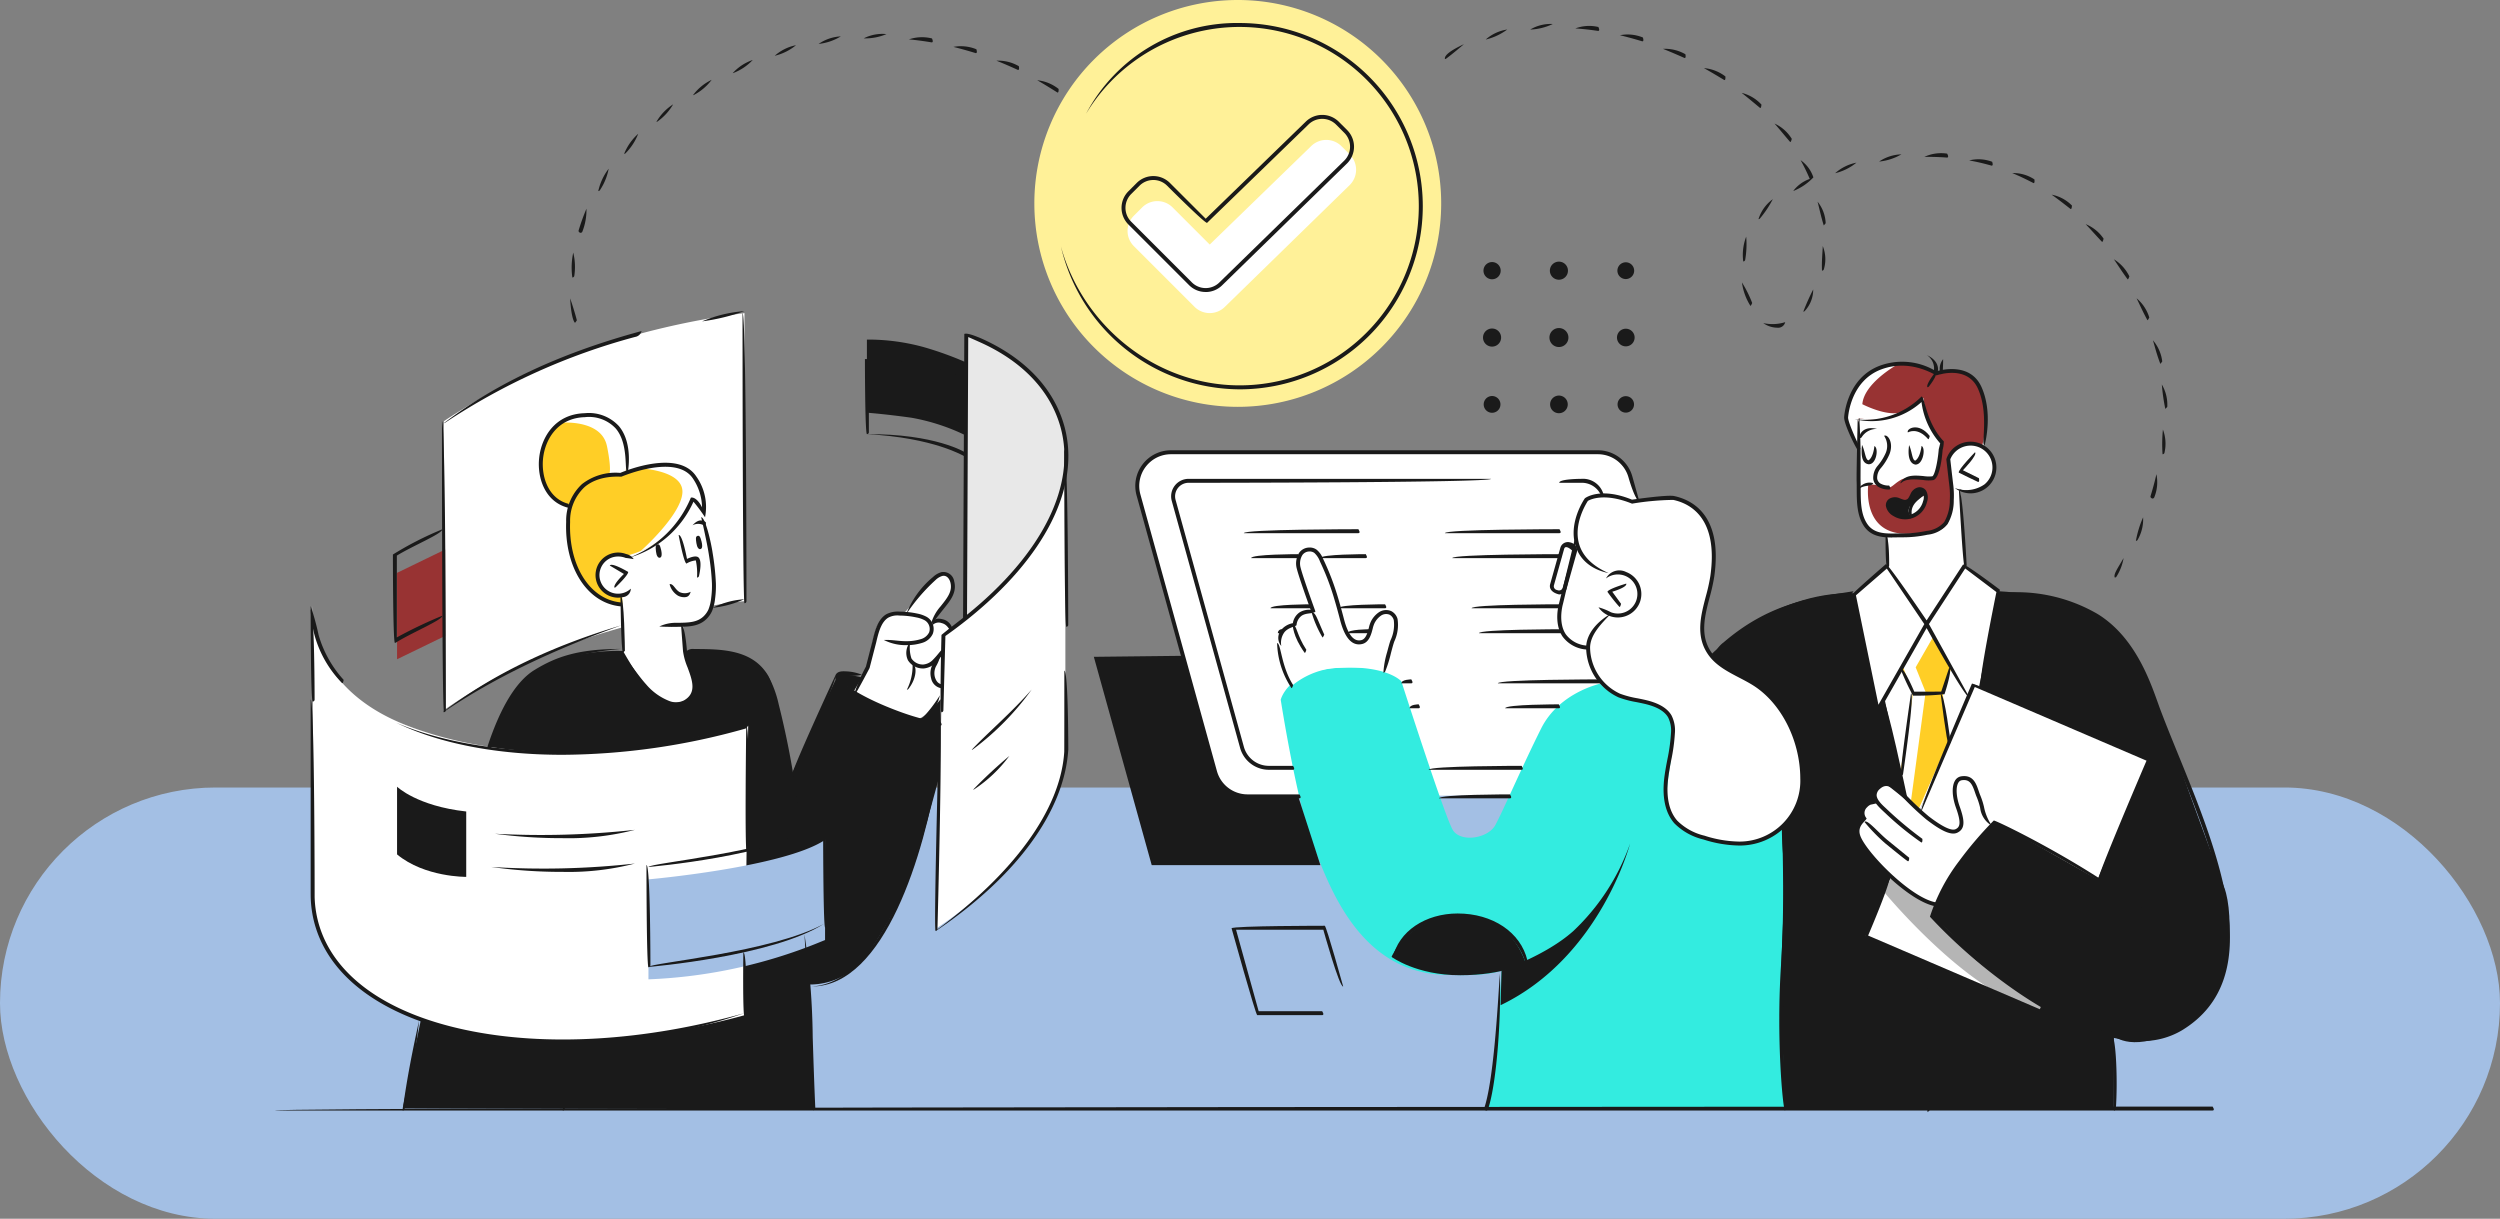 <svg xmlns="http://www.w3.org/2000/svg" xmlns:xlink="http://www.w3.org/1999/xlink" width="400" height="195" viewBox="0 0 400 195">
  <rect x="0" y="0" width="400" height="195" fill="#808080" stroke="none"/>
  <defs>
    <clipPath id="clip-path">
      <rect id="Rectángulo_346462" data-name="Rectángulo 346462" width="312.796" height="177.95" fill="none"/>
    </clipPath>
  </defs>
  <g id="Grupo_1015864" data-name="Grupo 1015864" transform="translate(-285 -3388)">
    <rect id="Rectángulo_346430" data-name="Rectángulo 346430" width="400" height="69" rx="34.5" transform="translate(285 3514)" fill="#a3bfe4"/>
    <g id="Grupo_1015863" data-name="Grupo 1015863" transform="translate(329 3388)">
      <g id="Grupo_1015862" data-name="Grupo 1015862" clip-path="url(#clip-path)">
        <path id="Trazado_606780" data-name="Trazado 606780" d="M213.291,52.58s-.971,3.555.133,4.133c0,0,1.387,1.622,1.261,2.707s-.145,2.572-1.392,3.074-2.645,1.319-4.177.44l.351,2.979.644,9.447,6.026,4.581-2.818,15.03-3.383,12.668s-4.392,5.747-4.581,5.95-4.988,2.745-4.988,2.745-8.677-9.764-9.034-10.324-2.848-7.832-2.848-8.086,3.7-18.065,3.7-18.065l4.185-3.6s1.078-.72,1.227-1.541a40.473,40.473,0,0,0,0-4.3,4.494,4.494,0,0,1-3.423-1.438C192.9,67.427,192.923,63,192.923,63l.272-11.35,4.033-.037,2.846-.952,2.229-1.4.656-.564,1.764-1.068,4.908,1.068Z" transform="translate(60.416 15.266)" fill="#fff"/>
        <path id="Trazado_606781" data-name="Trazado 606781" d="M197.242,71.561s7.371.341,8.966-1.486,1.146-6.266.877-7.415a23.458,23.458,0,0,1-.312-3.506s1.931-3.649,5.373-2.023a17.365,17.365,0,0,0,.268-7.108c-.747-3.239-3.074-5.725-7.449-4.318a12.9,12.9,0,0,0-6.893-1.577c-3.8.26-7.733,4.691-7.712,8.673,0,0,1.907,4.759,1.878,4.64s.143-4.7.143-4.7a10.769,10.769,0,0,0,4.861-.136,20.649,20.649,0,0,0,5.5-3.107s.314,5.155,3.078,7.192c0,0-.3.953-.326,1.15s-.181,4.136-1.119,4.458-3.992-.407-5.281.359-1.479,1.417-2.366,1.173a14.307,14.307,0,0,0-2.664-.5,2.617,2.617,0,0,0-1.71.537s-.737,8.07,4.889,7.692" transform="translate(61.017 14.136)" fill="#983333"/>
        <path id="Trazado_606782" data-name="Trazado 606782" d="M173.975,81.81s9.83-10.159,22.861-9.86l3.808,18.723,1.1-1.927,3.279,15.71,2.329,2.328,8.686-20.242.848.362,3.127-15.269s7.626.345,13.051,2.555,9.073,6.146,13.178,17.77,8.4,23.175,9.9,27.159,1.763,17.615-6.449,22.176-11.236,1.476-11.236,1.476v11.635h-52.64Z" transform="translate(55.765 22.961)" fill="#1a1a1a"/>
        <path id="Trazado_606783" data-name="Trazado 606783" d="M20.467,55.222v46.244a90.709,90.709,0,0,1,25.981-12.5c15.51-4.638,22.11-4.93,22.11-4.93V37.939a125.952,125.952,0,0,0-25.3,5.94A101.146,101.146,0,0,0,20.467,55.222" transform="translate(6.56 12.161)" fill="#fff"/>
        <path id="Trazado_606784" data-name="Trazado 606784" d="M101.513,90.5s-10.531-1.153-16.636-7.32L77.67,98.746s-2.155-10.151-2.714-12.616-.631-7.337-14.041-7.258l-10.577,0S37.723,78.4,33.427,85.491s-4.474,10.686-4.474,10.686L18.4,137.817,15.464,152.09H81.179l-.709-19.848a11.139,11.139,0,0,0,9.384-4.912,57.607,57.607,0,0,0,7.881-15.6c1.153-3.662,3.654-12.981,3.654-12.981Z" transform="translate(4.957 25.278)" fill="#1a1a1a"/>
        <path id="Trazado_606785" data-name="Trazado 606785" d="M184.462,62.508l-1.35-4.561-2.174-2.41-2.138-.713H109.293l-1.883.566-2.3,2.3-.718,2.125.552,2.694,11.907,43.048.9,2.02,1.529,1.443,1.643.825,43.389-.154L192.051,93.4Z" transform="translate(33.461 17.573)" fill="#fff"/>
        <path id="Trazado_606786" data-name="Trazado 606786" d="M177.383,60.33l-1.262-1.549-1.743-.524-63.318.013-1.632.841-.609,1.878,11.267,40.592,1.154,1.527,2.273,1.068h42.334s21.914-16.243,21.914-16.422S177.383,60.33,177.383,60.33" transform="translate(34.88 18.673)" fill="#fff"/>
        <path id="Trazado_606787" data-name="Trazado 606787" d="M173.283,83.392s-6.789,1.321-9.752,7.231-6.179,13.359-7.345,15.482-5.544,2.843-6.806.755S141.164,83.1,141.164,83.1s-2.242-2.642-10.239-2.168-9.069,5.11-9.069,5.11,2.568,16.5,5.142,23.1,7.472,20.957,21.789,20.919c0,0,6.139.292,8.4-.712,0,0-1.13,18.671-2.458,22.1h47.791s-.607-16.574-.584-21.6.775-13.711.309-18.921a52.892,52.892,0,0,1,0-9.426L181.724,81.287Z" transform="translate(39.059 25.922)" fill="#33ece0"/>
        <path id="Trazado_606788" data-name="Trazado 606788" d="M147.8,34.506a1.377,1.377,0,1,0-1.377-1.377,1.376,1.376,0,0,0,1.377,1.377" transform="translate(46.933 10.178)" fill="#1a1a1a"/>
        <path id="Trazado_606789" data-name="Trazado 606789" d="M155.917,34.595a1.447,1.447,0,1,0-1.449-1.449,1.449,1.449,0,0,0,1.449,1.449" transform="translate(49.512 10.161)" fill="#1a1a1a"/>
        <path id="Trazado_606790" data-name="Trazado 606790" d="M163.993,34.462a1.341,1.341,0,1,0-1.343-1.34,1.34,1.34,0,0,0,1.343,1.34" transform="translate(52.135 10.187)" fill="#1a1a1a"/>
        <path id="Trazado_606791" data-name="Trazado 606791" d="M147.816,42.7a1.448,1.448,0,1,0-1.449-1.449,1.447,1.447,0,0,0,1.449,1.449" transform="translate(46.915 12.758)" fill="#1a1a1a"/>
        <path id="Trazado_606792" data-name="Trazado 606792" d="M155.934,42.785a1.519,1.519,0,1,0-1.519-1.519,1.519,1.519,0,0,0,1.519,1.519" transform="translate(49.495 12.74)" fill="#1a1a1a"/>
        <path id="Trazado_606793" data-name="Trazado 606793" d="M164.01,42.652A1.412,1.412,0,1,0,162.6,41.24a1.411,1.411,0,0,0,1.414,1.412" transform="translate(52.117 12.766)" fill="#1a1a1a"/>
        <path id="Trazado_606794" data-name="Trazado 606794" d="M147.789,50.665a1.341,1.341,0,1,0-1.34-1.34,1.34,1.34,0,0,0,1.34,1.34" transform="translate(46.942 15.38)" fill="#1a1a1a"/>
        <path id="Trazado_606795" data-name="Trazado 606795" d="M155.908,50.752a1.412,1.412,0,1,0-1.412-1.412,1.411,1.411,0,0,0,1.412,1.412" transform="translate(49.521 15.363)" fill="#1a1a1a"/>
        <path id="Trazado_606796" data-name="Trazado 606796" d="M163.987,50.635a1.317,1.317,0,1,0-1.318-1.317,1.316,1.316,0,0,0,1.318,1.317" transform="translate(52.141 15.386)" fill="#1a1a1a"/>
        <path id="Trazado_606797" data-name="Trazado 606797" d="M138.421,85.8l1.549-5.118s1.251-3.385-.5-3.948-2.818,1.393-3.145,2.45-.736,2.81-2.875,1.919c0,0-1.171-.831-2.03-4.467a56.329,56.329,0,0,0-2.929-8.248s-.857-2.331-2.537-1.7-1.285,2.657-.774,4.2S127,76.616,127,76.616s-2.707-.234-2.866,2.039c0,0-2.307.712-2.446,2.419a15.672,15.672,0,0,0,1.093,5.736c.458.948.86,1.631.86,1.631a12.589,12.589,0,0,1,6.443-2.844,37.987,37.987,0,0,1,8.339.2" transform="translate(38.999 21.338)" fill="#fff"/>
        <path id="Trazado_606798" data-name="Trazado 606798" d="M43.19,84.776l-.108-8.892s-2.745.873-3.968-2.559,4.547-4.057,5.126-3.762c0,0,3.65-1.713,5.146-2.634,2.8-1.725,4.973-6.556,4.973-6.556l1.7,2.422,1.511,8.889s.511,5.908-.829,7.318A5.1,5.1,0,0,1,52.8,80.631l.312,4.164s1.06,3.407,1.212,3.991.951,3.359-1.564,4.117-4.613-.791-5.861-2.286a61.493,61.493,0,0,1-3.712-5.841" transform="translate(12.483 19.351)" fill="#fff"/>
        <path id="Trazado_606799" data-name="Trazado 606799" d="M70.149,88.225l2.123-3.6S73.5,78.15,74.016,77.67a4.066,4.066,0,0,1,3.87-1.808,4.113,4.113,0,0,0,.6-.408c.071-.1,5.039-5.709,5.039-5.709A2.1,2.1,0,0,1,85.49,70c.86.7.627,2.08.185,2.854S82.7,76.991,82.7,76.991s2.563.025,2.827,1.179l-1.058,1.112L84.141,89.44s-2.5,3.043-3.74,3.268c0,0-8.051-2.325-10.253-4.483" transform="translate(22.485 22.312)" fill="#fff"/>
        <path id="Trazado_606800" data-name="Trazado 606800" d="M58.021,65.993a7.169,7.169,0,0,0-1.669-6.262c-2.591-3.049-10.71-.107-10.71-.107s1.157-3.569-.552-6.389a6.615,6.615,0,0,0-8.774-2.226c-3.353,1.681-4.591,6.008-3.934,8.974s2.7,4.762,4.594,4.842a17.6,17.6,0,0,0,.162,7.9c1.093,4.236,3.764,7.581,8.117,7.885l-.018-1.467s-3.272.493-3.791-2.3a3.46,3.46,0,0,1,2.339-4.117,10.145,10.145,0,0,1,2.151.1,17.866,17.866,0,0,0,3.852-1.517,17.877,17.877,0,0,0,4.4-3.744c.528-.705,2.365-3.781,2.365-3.781a6.872,6.872,0,0,1,1.466,2.207" transform="translate(10.325 16.094)" fill="#ffce26"/>
        <path id="Trazado_606801" data-name="Trazado 606801" d="M157.731,67.5s-.514-4.9,1.571-6.876a10.993,10.993,0,0,1,7.244.361,38.365,38.365,0,0,1,6.506-.626c1.721.2,5.714,2.76,6.253,6.089a20.779,20.779,0,0,1-.24,8.331c-.543,2.121-1.537,5.451-1.179,7.51a8.088,8.088,0,0,0,4.931,6,17.8,17.8,0,0,1,7.238,5.5c1.178,1.805,3.551,6.163,3.775,9.476s-1,8.648-3.983,10.412a12.977,12.977,0,0,1-11.906,1c-4.8-1.95-5.779-4.429-5.887-6.043S173.5,99,173.216,97.241a5.519,5.519,0,0,0-4.852-4.289c-2.852-.342-7.21-1.352-8-5.122s-1.076-5.758-1.076-5.758Z" transform="translate(50.54 19.284)" fill="#fff"/>
        <path id="Trazado_606802" data-name="Trazado 606802" d="M163.6,70.842a4.455,4.455,0,0,1,3.118-.042,3.621,3.621,0,0,1,1.787,4.345,3.552,3.552,0,0,1-4.181,2.089s-3.589,2.4-3.786,5c-.2.271-3.251.029-4.03-1.993a7.467,7.467,0,0,1-.565-4.349c.207-1,.331-2.254.331-2.254l-1.159-.242-.462-.828,1.837-6.119.618-.6,1.1.541.32-.5s2.314,4.475,5.071,4.94" transform="translate(49.572 21.109)" fill="#fff"/>
        <path id="Trazado_606803" data-name="Trazado 606803" d="M81.3,88.623,80.028,135.64s18.127-11.056,20.78-26.98v-45.5a18.456,18.456,0,0,0-2.613-12.7c-4-6.385-13.241-9.994-13.241-9.994l-.2,45.405Z" transform="translate(25.652 12.971)" fill="#fff"/>
        <path id="Trazado_606804" data-name="Trazado 606804" d="M74.254,92.589,73.662,138.9s-17.8,5.133-32.636,4.121S16.075,138.3,10.594,132.928a19.639,19.639,0,0,1-5.927-11.512l-.1-47.992S3.351,86.3,19.8,92.6s34.891,3.88,36.576,3.707c3.222-.331,17.88-3.715,17.88-3.715" transform="translate(1.456 23.535)" fill="#fff"/>
        <path id="Trazado_606805" data-name="Trazado 606805" d="M45.248,108.082s21.71-1.928,28.259-6.323v16.023a80.767,80.767,0,0,1-28.259,6.295Z" transform="translate(14.503 32.617)" fill="#a3bfe4"/>
        <path id="Trazado_606806" data-name="Trazado 606806" d="M70.8,84.342l1.268-2.15s-3.6-.906-3.939-.2S70.8,84.342,70.8,84.342" transform="translate(21.83 26.194)" fill="#1a1a1a"/>
        <path id="Trazado_606807" data-name="Trazado 606807" d="M81.429,84.769s-2.344,2.873-3.308,3.079a16.7,16.7,0,0,0,3.308.627Z" transform="translate(25.04 27.171)" fill="#1a1a1a"/>
        <path id="Trazado_606808" data-name="Trazado 606808" d="M229.858,114.139,237.949,94.9l-27.92-11.973-17.314,40.315,27.669,12.076.765-.878s-10.225-6.168-12.62-9.2a36.281,36.281,0,0,0-5.277-5.31,33.648,33.648,0,0,1,5-8.782,62.589,62.589,0,0,1,5.389-6.187Z" transform="translate(61.771 26.579)" fill="#fff"/>
        <path id="Trazado_606809" data-name="Trazado 606809" d="M205.056,82.88c-.149.11-1.351,3.663-1.351,3.663l.923,7.9L199.8,105.367l-2.133-2.184-.758-3.625,1.972-12.7-1.821-4.3,3.923-6.953Z" transform="translate(63.116 24.235)" fill="#ffce26"/>
        <path id="Trazado_606810" data-name="Trazado 606810" d="M198.923,63.681a3.375,3.375,0,0,1,.841-2.537,4.4,4.4,0,0,1,1.721-.971s-.363-.9-1.142-.842-.7,1.413-1.717,1.673-1.7-.479-2.455-.021-1.037.56-.679,1.179a2.942,2.942,0,0,0,2.137,1.6c1.058.075,1.294-.082,1.294-.082" transform="translate(62.612 19.017)" fill="#1a1a1a"/>
        <path id="Trazado_606811" data-name="Trazado 606811" d="M157.1,32.547A32.547,32.547,0,1,1,124.55,0,32.547,32.547,0,0,1,157.1,32.547" transform="translate(29.49)" fill="#fff198"/>
        <path id="Trazado_606812" data-name="Trazado 606812" d="M110.507,27.753a3.442,3.442,0,0,0-4.871,0l-1.327,1.327a3.44,3.44,0,0,0,0,4.87l9.7,9.7a3.444,3.444,0,0,0,4.871,0l19.977-19.49a3.445,3.445,0,0,0,0-4.87l-1.328-1.33a3.446,3.446,0,0,0-4.871,0L116.447,33.694Z" transform="translate(33.11 5.435)" fill="#fff"/>
        <path id="Trazado_606813" data-name="Trazado 606813" d="M22.477,66.582V80.407l-7.688,3.732V70.314Z" transform="translate(4.74 21.342)" fill="#983333"/>
        <path id="Trazado_606814" data-name="Trazado 606814" d="M87.444,44.732V56.437a33.052,33.052,0,0,0-8.562-2.781c-4.14-.585-7.165-.811-7.165-.811v-11.7a33.55,33.55,0,0,1,9.192,1.233,53.942,53.942,0,0,1,6.535,2.357" transform="translate(22.987 13.187)" fill="#1a1a1a"/>
        <path id="Trazado_606815" data-name="Trazado 606815" d="M83.807,40.468l-.2,45.405s7.05-4.912,10.563-10.5,5.291-10.538,5.489-12.214.68-8.025-2.056-11.743-3.884-6.092-13.8-10.946" transform="translate(26.799 12.971)" fill="#e8e8e8"/>
        <path id="Trazado_606816" data-name="Trazado 606816" d="M169.218,102.208s-4.755,18.2-20.722,25.864l.152-5.563s7.02-2.327,11.464-6.284a35.312,35.312,0,0,0,9.106-14.016" transform="translate(47.598 32.761)" fill="#1a1a1a"/>
        <path id="Trazado_606817" data-name="Trazado 606817" d="M201.072,102.974s-1.7.291-3.418.625L195,109.777s9.657,11.7,19.069,16.673l5.582,2.435.763-.877s-10.225-6.17-12.62-9.2a36.238,36.238,0,0,0-5.277-5.309,31.722,31.722,0,0,1,2.732-5.525Z" transform="translate(62.505 33.007)" fill="#b5b5b5"/>
        <path id="Trazado_606818" data-name="Trazado 606818" d="M213,102.063s-1.153-2.685-1.472-3.724-1-4.152-2.475-3.991-2.036,1.6-1.636,3.073,1.676,4.87.2,5.19-3.828-1.216-5.487-2.685-5.805-4.718-5.805-4.718-1.322.5-1.643,1.215a2.207,2.207,0,0,0,.267,1.7,1.665,1.665,0,0,0-1.67.379c-.592.72-.833,1.97-.453,2.4,0,0-1.982,1.4-.7,3.171a32.95,32.95,0,0,0,5.433,6.123c2.316,1.916,3.918,3.583,6.769,4.267,0,0,2.413-4.746,3.649-6.463S213,102.063,213,102.063" transform="translate(61.444 30.24)" fill="#fff"/>
        <path id="Trazado_606819" data-name="Trazado 606819" d="M113.479,79.46l5.034,18.2.9,2.02,2.142,1.752,1.03.516,9.315-.033,3.563,11.034h-26.99L99.212,79.621Z" transform="translate(31.801 25.47)" fill="#1a1a1a"/>
        <path id="Trazado_606820" data-name="Trazado 606820" d="M42.007,55.3c.9,4.491.24,4.669.24,4.669H44.1l.766-.392c.121-.4,1.035-3.705-.565-6.348a6.617,6.617,0,0,0-8.775-2.226,6.446,6.446,0,0,0-.86.531c1.192-.082,6.551-.162,7.337,3.766" transform="translate(11.113 16.094)" fill="#fff"/>
        <path id="Trazado_606821" data-name="Trazado 606821" d="M44.452,56.882c1.387.107,6.711.721,6.53,3.873-.21,3.617-6.65,9.323-6.671,9.34a14.882,14.882,0,0,0,1.6-.759,17.852,17.852,0,0,0,4.4-3.744c.53-.705,2.365-3.779,2.365-3.779a6.829,6.829,0,0,1,1.466,2.2,7.167,7.167,0,0,0-1.669-6.261c-1.622-1.909-5.414-1.468-8.022-.874" transform="translate(14.203 18.069)" fill="#fff"/>
        <path id="Trazado_606822" data-name="Trazado 606822" d="M200.648,59.969s-3.73,1.369-2.417,3.365A3.22,3.22,0,0,0,200,62.276a3.853,3.853,0,0,0,.643-2.307" transform="translate(63.45 19.222)" fill="#fff"/>
        <path id="Trazado_606823" data-name="Trazado 606823" d="M192.381,52.744a9.553,9.553,0,0,0,6.749-.918c-2.288.733-6.173-1.291-6.173-1.291.261-3.247,5.125-6.078,5.755-6.431-.21,0-.421.009-.639.024-3.8.26-7.734,4.691-7.712,8.673,0,0,1.907,4.759,1.878,4.64s.143-4.7.143-4.7" transform="translate(61.017 14.137)" fill="#fff"/>
        <path id="Trazado_606824" data-name="Trazado 606824" d="M200.188,66.574c-7.98.508-6.748-7.9-6.748-7.9s-.359.054-.844.139a2.759,2.759,0,0,0-.718.392s-.737,8.07,4.889,7.692a34.606,34.606,0,0,0,5.606-.239,6.137,6.137,0,0,0-2.184-.079" transform="translate(61.493 18.805)" fill="#fff"/>
        <path id="Trazado_606825" data-name="Trazado 606825" d="M202.124,77.71l-2.77,4.828,1.594,3.967-2.373,17.621-.6-.551-.948-4.017,1.9-12.814-1.573-4.206L201.11,75.6Z" transform="translate(63.153 24.233)" fill="#fff"/>
        <path id="Trazado_606826" data-name="Trazado 606826" d="M156.711,118.467s-2.205-7.926-10.587-7.536-10.838,6.616-10.838,6.616,3.921,2.943,10.986,2.94,10.439-2.019,10.439-2.019" transform="translate(43.364 35.552)" fill="#1a1a1a"/>
        <path id="Trazado_606827" data-name="Trazado 606827" d="M70.148,87.38a26.383,26.383,0,0,1,1.912-4.47l1.051-4.095c.044-.2.091-.4.144-.607.347-1.369.819-2.9,2.028-3.659a3.947,3.947,0,0,1,2.159-.442,14.122,14.122,0,0,1,2.84.312,5.282,5.282,0,0,1,1.33.44,2.227,2.227,0,0,1,1.142,2.818,2.693,2.693,0,0,1-1.6,1.4,8.18,8.18,0,0,1-2.522.392,7.673,7.673,0,0,1-3.7-.825c1.245-.065,2.356.194,3.507.194a7.9,7.9,0,0,0,2.493-.354,2.118,2.118,0,0,0,1.243-1.058,1.608,1.608,0,0,0-.856-2.007,4.554,4.554,0,0,0-1.171-.382,13.518,13.518,0,0,0-2.712-.3,3.065,3.065,0,0,0-1.817.346c-1.012.638-1.435,2.027-1.752,3.278-.051.2-.1.4-.141.6l-1.08,4.174c-.092.193-1.652,3.14-2.228,4.091a.316.316,0,0,1-.271.152" transform="translate(22.485 23.753)" fill="#1a1a1a"/>
        <path id="Trazado_606828" data-name="Trazado 606828" d="M81.276,84.832a1.986,1.986,0,0,1-1.75-1.6,3.1,3.1,0,0,1,.189-2.143,7.968,7.968,0,0,1,1.434-2.156,6.677,6.677,0,0,1-.856,2.406,2.481,2.481,0,0,0-.164,1.7c.231.738.594,1.095,1.181,1.158.261.51.124.63-.034.63" transform="translate(25.455 25.301)" fill="#1a1a1a"/>
        <path id="Trazado_606829" data-name="Trazado 606829" d="M80.453,77.6a7.122,7.122,0,0,1,1.537-2.8c1.083-1.354,1.927-2.409,1.561-3.816-.151-.584-.585-1.2-1.294-1.039a2.633,2.633,0,0,0-1.075.646,29.294,29.294,0,0,0-4.712,5.5,14.471,14.471,0,0,1,4.3-5.977,3.223,3.223,0,0,1,1.346-.779,1.752,1.752,0,0,1,2.049,1.495c.441,1.714-.586,3-1.491,4.133-.787.99-1.383,1.748-1.97,2.512a.315.315,0,0,1-.251.125" transform="translate(24.511 22.209)" fill="#1a1a1a"/>
        <path id="Trazado_606830" data-name="Trazado 606830" d="M82.541,76.923c-.485-.795-.832-1.116-1.427-1.264a1.344,1.344,0,0,0-1.467.374c-.083-.988.695-1.219,1.616-.986a2.054,2.054,0,0,1,1.578,1.463c-.235.409-.268.413-.3.413" transform="translate(25.527 24.028)" fill="#1a1a1a"/>
        <path id="Trazado_606831" data-name="Trazado 606831" d="M79.192,82.029a2.821,2.821,0,0,1-2.436-1.31,2.771,2.771,0,0,1,.376-2.955,5.471,5.471,0,0,0,.178,2.649,2.167,2.167,0,0,0,1.879.984,2.431,2.431,0,0,0,1.606-.806,11.867,11.867,0,0,0,.821-.928c.157-.19.32-.388.51-.6.291.63.131.821-.02,1.008-.267.321-.516.623-.865.972a3.033,3.033,0,0,1-2.026.992Z" transform="translate(24.517 24.926)" fill="#1a1a1a"/>
        <path id="Trazado_606832" data-name="Trazado 606832" d="M76.56,84.548a8.446,8.446,0,0,0,.914-4.053c.639.028.812,2.072-.667,3.934a.318.318,0,0,1-.247.119" transform="translate(24.54 25.801)" fill="#1a1a1a"/>
        <path id="Trazado_606833" data-name="Trazado 606833" d="M234.258,143.565c-11.067,0-25.723-11.2-33.741-19.894a29.8,29.8,0,0,1,4.689-8.929,58.953,58.953,0,0,1,5.529-6.464c.512.02,16.216,7.589,26.191,15.98-9.711-7.343-24.054-14.461-25.91-15.37a61.339,61.339,0,0,0-5.3,6.233,38.914,38.914,0,0,0-4.6,8.267c12.059,13,29.9,23.692,39.39,17.928,13.492-8.189,5.549-27.67-.831-43.324-1.111-2.727-2.162-5.3-3.052-7.7-.1-.255-.2-.537-.306-.844-1.288-3.58-3.679-10.242-9.348-13.7-4-2.439-9.637-3.837-15.465-3.837a25.791,25.791,0,0,1,15.795,3.3c5.858,3.571,8.3,10.369,9.612,14.023.111.3.211.585.3.839.887,2.39,1.937,4.961,3.045,7.683,6.472,15.877,14.525,35.636.572,44.1a12.425,12.425,0,0,1-6.574,1.71" transform="translate(64.272 23.002)" fill="#1a1a1a"/>
        <path id="Trazado_606834" data-name="Trazado 606834" d="M204.389,113.938c-4.434-.684-11.988-8.578-12.771-11.251a2.352,2.352,0,0,1,.956-2.727,1.859,1.859,0,0,1,.317-2.31,2.239,2.239,0,0,1,.813-.578,1.926,1.926,0,0,1,1.692.222,11.517,11.517,0,0,1-1.46.366,1.632,1.632,0,0,0-.585.423,1.235,1.235,0,0,0-.073,1.772c-.169.522-1.5,1.138-1.055,2.656.733,2.5,8.112,10.163,12.215,10.8.238.516.106.629-.049.629" transform="translate(61.382 31.08)" fill="#1a1a1a"/>
        <path id="Trazado_606835" data-name="Trazado 606835" d="M201.363,104.657a48.085,48.085,0,0,1-5.7-4.639c-1.1-1.017-2.075-1.913-2.077-2.946a1.957,1.957,0,0,1,.716-1.441c1.6-1.482,3.127-.02,4.03.854.185.176.456.448.779.77a45.136,45.136,0,0,0,3.428,3.21c.823.626,3.324,2.526,4.308,2.061.709-.338.931-.986.055-3.44-.63-1.764-.688-3.416-.155-4.313a1.384,1.384,0,0,1,.994-.7c1.917-.294,2.4,1.169,2.8,2.344.092.269.181.533.285.77a11.813,11.813,0,0,1,.56,1.764,8.106,8.106,0,0,0,1.258,3.02,3.819,3.819,0,0,1-1.87-2.862,11.337,11.337,0,0,0-.527-1.669c-.111-.252-.209-.532-.305-.819-.454-1.334-.856-2.121-2.106-1.924a.765.765,0,0,0-.552.4c-.427.717-.343,2.234.209,3.777.778,2.191.967,3.584-.383,4.222-1.187.561-3.171-.762-4.959-2.129a45.433,45.433,0,0,1-3.493-3.266c-.32-.318-.586-.586-.77-.761-1.325-1.277-2.176-1.754-3.164-.846a1.338,1.338,0,0,0-.512.976c0,.755.86,1.544,1.486,2.119a58.89,58.89,0,0,0,5.83,4.883c.038.532-.065.584-.17.584" transform="translate(62.05 30.141)" fill="#1a1a1a"/>
        <path id="Trazado_606836" data-name="Trazado 606836" d="M199.539,105.895c-.2-.07-1.842-1.4-3.678-2.9a29.106,29.106,0,0,1-3.267-3.373c.359-.559,2.179,1.667,3.667,2.884,1.836,1.5,3.474,2.829,3.477,2.83-.016.52-.107.561-.2.561" transform="translate(61.733 31.903)" fill="#1a1a1a"/>
        <path id="Trazado_606837" data-name="Trazado 606837" d="M84.716,90.026c-1.748,0-4.808-.831-8.395-2.277-3.192-1.285-9.056-4.143-8.407-5.758.281-.7,1.115-.666,1.6-.648a7.478,7.478,0,0,1,2.636.543,7.278,7.278,0,0,1-2.619.091c-.5-.02-.927-.012-1.031.251-.2.494,2.463,2.683,8.055,4.935,3.465,1.4,6.513,2.23,8.158,2.232.314.49.174.631,0,.631" transform="translate(21.753 26.071)" fill="#1a1a1a"/>
        <path id="Trazado_606838" data-name="Trazado 606838" d="M138.379,86.358a14.345,14.345,0,0,1,.6-3.295c.191-.725.371-1.408.539-1.876a5.775,5.775,0,0,0,.52-3.235,1.387,1.387,0,0,0-.675-.864,1.451,1.451,0,0,0-1.379.156,3.215,3.215,0,0,0-1.039,1.223,4.369,4.369,0,0,0-.276.844c-.242.927-.573,2.2-1.68,2.463-1.594.378-2.774-.91-3.535-3.828-.312-1.207-.6-2.253-.883-3.2a39.975,39.975,0,0,0-2.331-6.15,3.49,3.49,0,0,0-.92-1.4,1.271,1.271,0,0,0-.827-.222,1.359,1.359,0,0,0-1.068.561,2.556,2.556,0,0,0-.285,2.052c.388,1.55,2.348,6.939,2.368,6.994-.383.412-1.437.153-2.216.677a2.068,2.068,0,0,0-.812,1.512c-.3.273-1.29.351-1.923,1.105a2.857,2.857,0,0,0-.515,2.221,1.984,1.984,0,0,1,.037-2.633,3.145,3.145,0,0,1,1.814-1.018,2.561,2.561,0,0,1,1.051-1.714,2.918,2.918,0,0,1,1.791-.427c-.5-1.384-1.878-5.246-2.208-6.564a3.175,3.175,0,0,1,.387-2.579,2,2,0,0,1,1.54-.817,1.875,1.875,0,0,1,1.24.342,3.562,3.562,0,0,1,1.025,1.438,41.56,41.56,0,0,1,2.458,6.438c.284.955.576,2.01.891,3.223.654,2.522,1.575,3.666,2.777,3.371.736-.174,1-1.191,1.215-2.009a4.642,4.642,0,0,1,.331-.99,3.83,3.83,0,0,1,1.253-1.447,2.068,2.068,0,0,1,2-.191,2,2,0,0,1,1,1.254,6.274,6.274,0,0,1-.522,3.6c-.169.471-.345,1.142-.533,1.853a19.739,19.739,0,0,1-.926,2.954.319.319,0,0,1-.285.18" transform="translate(38.965 21.264)" fill="#1a1a1a"/>
        <path id="Trazado_606839" data-name="Trazado 606839" d="M125.228,80.215c-1.943-2.682-1.923-4.5-1.921-4.577.63.029.625,1.727,2.185,4.086-.144.473-.2.491-.264.491" transform="translate(39.524 24.244)" fill="#1a1a1a"/>
        <path id="Trazado_606840" data-name="Trazado 606840" d="M127.336,78.2a17.286,17.286,0,0,1-1.734-3.989c.63-.063.788.8,2.022,3.544-.2.437-.244.445-.288.445" transform="translate(40.26 23.787)" fill="#1a1a1a"/>
        <path id="Trazado_606841" data-name="Trazado 606841" d="M123.718,85.122a13.663,13.663,0,0,1-2.3-7.207c.631.041.631,3.7,2.566,6.72-.148.471-.209.487-.267.487" transform="translate(38.919 24.974)" fill="#1a1a1a"/>
        <path id="Trazado_606842" data-name="Trazado 606842" d="M198.25,64.171a3.544,3.544,0,0,1-1.872-.534,2.321,2.321,0,0,1-1.191-1.574,1.236,1.236,0,0,1,.478-1.145,1.787,1.787,0,0,1,1.718-.119c.794.321.879.285,1.083.206s.292-.115.654-.887a1.784,1.784,0,0,1,1.339-1.082,1.261,1.261,0,0,1,1.13.515,2.2,2.2,0,0,1,.157,1.878,3.578,3.578,0,0,1-3.5,2.741m-1.665-2.9a.9.9,0,0,0-.543.157.6.6,0,0,0-.226.581,1.747,1.747,0,0,0,.893,1.091,2.959,2.959,0,0,0,2.665.224,3.046,3.046,0,0,0,1.763-2.063,1.661,1.661,0,0,0-.048-1.322.6.6,0,0,0-.561-.273,1.177,1.177,0,0,0-.839.721c-.427.915-.611,1.058-.992,1.207s-.614.173-1.552-.209a1.518,1.518,0,0,0-.561-.115" transform="translate(62.562 18.922)" fill="#1a1a1a"/>
        <path id="Trazado_606843" data-name="Trazado 606843" d="M198.178,63.844c-.9-2.59,1.2-3.8,2.386-4.106.044.642-2.67,1.384-2.08,3.712-.255.39-.28.394-.306.394" transform="translate(63.452 19.148)" fill="#1a1a1a"/>
        <path id="Trazado_606844" data-name="Trazado 606844" d="M193.385,57.007c-.549-.073-1.063-.42-1.137-1.727a7.881,7.881,0,0,1,.059-1.371c.493,1,.531,2.389,1.037,2.461.629-.39.877-1.6.938-2.281.61.264.428,2.114-.33,2.712a.908.908,0,0,1-.566.2" transform="translate(61.619 17.28)" fill="#1a1a1a"/>
        <path id="Trazado_606845" data-name="Trazado 606845" d="M199.037,57.053c-1.475-.244-1.07-2.831-1.018-3.124.467,1.015.473,2.4.975,2.488.638-.38.928-1.64,1.009-2.357.6.287.362,2.215-.423,2.8a.908.908,0,0,1-.543.19" transform="translate(63.443 17.286)" fill="#1a1a1a"/>
        <path id="Trazado_606846" data-name="Trazado 606846" d="M48.449,80.211c-.6,0-1.235-.013-1.884-.059a6.192,6.192,0,0,1,2.926-.585c1.758-.03,3.11-.054,4.144-1.029a3.564,3.564,0,0,0,.79-1.109,6.778,6.778,0,0,0,.44-1.858,14.36,14.36,0,0,0,.118-2.356,37.9,37.9,0,0,0-.46-4.368c-.305-2.1-1.249-6.142-1.258-6.183.655.022,1.575,3.962,1.833,5.738a41.007,41.007,0,0,1,.516,4.8,14.915,14.915,0,0,1-.121,2.46A7.3,7.3,0,0,1,55,77.69,4.207,4.207,0,0,1,54.068,79c-1.212,1.141-2.749,1.17-4.235,1.2-.659.015-1.013.018-1.384.018" transform="translate(14.926 20.086)" fill="#1a1a1a"/>
        <path id="Trazado_606847" data-name="Trazado 606847" d="M46.39,65.97c.244-.071.427.015.614.907.21.994-.028,1.206-.255,1.225s-.493-.261-.573-.981-.107-1.058.214-1.152" transform="translate(14.784 21.139)" fill="#1a1a1a"/>
        <path id="Trazado_606848" data-name="Trazado 606848" d="M51.251,64.938c.243-.081.428,0,.646.885.242.988.012,1.206-.215,1.235s-.5-.246-.606-.961-.143-1.054.176-1.158" transform="translate(16.347 20.807)" fill="#1a1a1a"/>
        <path id="Trazado_606849" data-name="Trazado 606849" d="M52.544,63.923a1.907,1.907,0,0,0-1.96-.086c.981-1.075,1.627-.829,2.134-.494.029.53-.071.58-.174.58" transform="translate(16.214 20.212)" fill="#1a1a1a"/>
        <path id="Trazado_606850" data-name="Trazado 606850" d="M42.443,74.167a3.609,3.609,0,1,1,1.288-6.982A1.918,1.918,0,0,1,44.945,68c-.952-.162-1.282-.189-1.286-.189a3.221,3.221,0,0,0-1.845-.164,2.977,2.977,0,1,0,2.67,5.077,1.376,1.376,0,0,1-1.273,1.358,3.648,3.648,0,0,1-.767.083" transform="translate(12.447 21.459)" fill="#1a1a1a"/>
        <path id="Trazado_606851" data-name="Trazado 606851" d="M41.308,72.087c-.217-.544,1.517-2.188,1.517-2.188l-2.261-1.35c.322-.543,2.943,1.022,2.943,1.022.055.5-1.983,2.428-1.983,2.428a.3.3,0,0,1-.217.087" transform="translate(13.002 21.936)" fill="#1a1a1a"/>
        <path id="Trazado_606852" data-name="Trazado 606852" d="M50.746,88.713a4.194,4.194,0,0,1-1.3-.217,9.853,9.853,0,0,1-3.977-2.807,20.519,20.519,0,0,1-3.419-5.376c1.487,1.776,2.6,3.53,3.888,4.953A9.254,9.254,0,0,0,49.644,87.9a2.862,2.862,0,0,0,2.343-.125c2.042-1.2,1.313-3.176.54-5.273a10.264,10.264,0,0,1-.724-2.6s-.013-.164-.313-4.174c.63-.046.935,4.026.943,4.121a9.9,9.9,0,0,0,.687,2.435c.75,2.036,1.682,4.573-.811,6.036a3.1,3.1,0,0,1-1.564.4" transform="translate(13.478 24.272)" fill="#1a1a1a"/>
        <path id="Trazado_606853" data-name="Trazado 606853" d="M42.255,81.325c-.316-.313-.4-9.2-.4-9.2.631-.007.712,8.885.712,8.885-.313.32-.314.32-.314.32" transform="translate(13.417 23.117)" fill="#1a1a1a"/>
        <path id="Trazado_606854" data-name="Trazado 606854" d="M65.575,141.4c-.491-4.152-.614-7.977-.734-11.677-.172-5.369-.347-10.921-.692-16.545a117.155,117.155,0,0,1,1.324,16.524c.119,3.7.24,7.522.416,11.368a3.686,3.686,0,0,1-.314.33" transform="translate(20.562 36.279)" fill="#1a1a1a"/>
        <path id="Trazado_606855" data-name="Trazado 606855" d="M67.951,108.981A180.358,180.358,0,0,0,64.07,87.695a17.225,17.225,0,0,0-1.614-4.438c-2.3-3.954-7.107-3.972-11.347-3.988-.489,0-.971-.005-1.438-.012a1.508,1.508,0,0,1,1.443-.621c4.408.016,9.4.037,11.886,4.3a17.764,17.764,0,0,1,1.684,4.6,137.1,137.1,0,0,1,3.581,21.1c-.294.345-.3.346-.314.346" transform="translate(15.921 25.205)" fill="#1a1a1a"/>
        <path id="Trazado_606856" data-name="Trazado 606856" d="M51.849,71.63a10.044,10.044,0,0,0-.193-2.741,3.548,3.548,0,0,0-1.5.508c-.457-.223-1.251-4.573-1.251-4.573.622-.114,1.34,3.824,1.34,3.824.613-.285,1.41-.553,1.8-.26.622.482.288,2.257.116,3a.317.317,0,0,1-.309.244" transform="translate(15.675 20.777)" fill="#1a1a1a"/>
        <path id="Trazado_606857" data-name="Trazado 606857" d="M26.071,94.58c-.267-.071-.355-.251-.3-.416,2.093-6.32,4.618-10.416,7.506-12.178,3.4-2.076,6.895-3.359,13.763-3.359-6.72.633-10.122,1.882-13.432,3.9-2.757,1.681-5.192,5.662-7.237,11.836a.318.318,0,0,1-.3.218" transform="translate(8.255 25.203)" fill="#1a1a1a"/>
        <path id="Trazado_606858" data-name="Trazado 606858" d="M15.465,138.047c.692-5.278,1.678-9.991,2.624-14.39a113.064,113.064,0,0,1-2.315,14.138.315.315,0,0,1-.309.252" transform="translate(4.957 39.636)" fill="#1a1a1a"/>
        <path id="Trazado_606859" data-name="Trazado 606859" d="M34.865,137.25c.409-3.84,1.03-7.248,1.636-11.107A50.465,50.465,0,0,1,35.174,137a.315.315,0,0,1-.309.251" transform="translate(11.175 40.433)" fill="#1a1a1a"/>
        <path id="Trazado_606860" data-name="Trazado 606860" d="M43.99,79.046c-5.332-.508-8.981-6.2-8.708-13.525a7.96,7.96,0,0,1,2.534-6.04,8.75,8.75,0,0,1,6.123-1.789c.957-.405,9.33-3.774,12.173.584A8.43,8.43,0,0,1,57.5,64.793,25.255,25.255,0,0,0,55.65,62.3a16.237,16.237,0,0,1-10.336,8.976,17.413,17.413,0,0,0,9.922-9.629c.535-.112,1.251.458,1.788,1.564a8.5,8.5,0,0,0-1.441-4.589C52.92,54.541,44.2,58.265,44.117,58.3c-.2.021-3.548-.346-5.892,1.661a7.366,7.366,0,0,0-2.311,5.581c-.261,6.983,3.147,12.4,8.105,12.871.268.508.131.63-.029.63" transform="translate(11.305 17.972)" fill="#1a1a1a"/>
        <path id="Trazado_606861" data-name="Trazado 606861" d="M174.353,82.126a3.979,3.979,0,0,1,1.532-2.3c7.031-6.048,13.554-7.062,19.311-7.96q.743-.115,1.468-.231a1.576,1.576,0,0,1-1.373.857c-5.672.883-12.1,1.884-19,7.812a12.355,12.355,0,0,0-1.7,1.7.32.32,0,0,1-.247.119" transform="translate(55.886 22.962)" fill="#1a1a1a"/>
        <path id="Trazado_606862" data-name="Trazado 606862" d="M195.173,92.041c-.31-.254-4.12-18.757-4.12-18.757.1-.3,5.455-4.936,5.455-4.936.467.062,6.512,9.007,6.512,9.007l5.831-8.941c.456-.078,5.878,4.021,5.878,4.021.116.314-3.011,15.586-3.011,15.586-.618-.127,2.469-15.2,2.469-15.2l-4.994-3.774-5.8,8.9,6.457,11.707c-.555.3-6.831-11.074-6.831-11.074l-7.573,13.308a.315.315,0,0,1-.273.16m-3.462-18.7,3.6,17.5,7.34-12.9-6-8.882Z" transform="translate(61.239 21.908)" fill="#1a1a1a"/>
        <path id="Trazado_606863" data-name="Trazado 606863" d="M198.957,85.372a43.435,43.435,0,0,1-2.049-4.407c.584-.244,2.259,3.774,2.259,3.774l4.312-.008,1.278-3.837c.6.2-.751,4.252-.751,4.252a41.89,41.89,0,0,1-5.048.226" transform="translate(63.115 25.929)" fill="#1a1a1a"/>
        <path id="Trazado_606864" data-name="Trazado 606864" d="M204.957,71.79c-.316-.3-.93-12.447-.93-12.447.631-.032,1.244,12.115,1.244,12.115a3.057,3.057,0,0,1-.314.333" transform="translate(65.397 19.021)" fill="#1a1a1a"/>
        <path id="Trazado_606865" data-name="Trazado 606865" d="M195.4,70.014c-.314-.321-.255-5.13-.255-5.13.63.008.57,4.817.57,4.817a.316.316,0,0,1-.316.313" transform="translate(62.55 20.797)" fill="#1a1a1a"/>
        <path id="Trazado_606866" data-name="Trazado 606866" d="M197.033,97.179c-.312-.362,1.583-13.168,1.583-13.168.626.092-1.27,12.9-1.27,12.9a.316.316,0,0,1-.313.269" transform="translate(63.145 26.928)" fill="#1a1a1a"/>
        <path id="Trazado_606867" data-name="Trazado 606867" d="M203.093,92.235c-.313-.277-1.273-8.167-1.273-8.167.626-.078,1.586,7.814,1.586,7.814-.287.353-.3.354-.313.354" transform="translate(64.69 26.946)" fill="#1a1a1a"/>
        <path id="Trazado_606868" data-name="Trazado 606868" d="M198.356,100.6c-.309-.252-3.588-15.963-3.588-15.963.618-.128,3.9,15.582,3.9,15.582-.264.378-.288.38-.308.38" transform="translate(62.43 27.13)" fill="#1a1a1a"/>
        <path id="Trazado_606869" data-name="Trazado 606869" d="M200.354,140.553c-.314-.313-.445-23.883-.445-23.883.63,0,.761,23.565.761,23.565-.313.318-.316.318-.316.318" transform="translate(64.077 37.397)" fill="#1a1a1a"/>
        <path id="Trazado_606870" data-name="Trazado 606870" d="M146.828,139.87c-.265-.071-.357-.251-.3-.416,1.442-4.312,2.115-15.485,2.475-21.486.269,6.07-.407,17.3-1.875,21.687a.315.315,0,0,1-.3.215" transform="translate(46.962 37.813)" fill="#1a1a1a"/>
        <path id="Trazado_606871" data-name="Trazado 606871" d="M50.158,72.866a2.123,2.123,0,0,1-.992-.234,2.98,2.98,0,0,1-1.355-1.849c.619-.131.866.889,1.647,1.289A2.028,2.028,0,0,0,51.181,72c-.206.773-.631.866-1.023.866" transform="translate(15.325 22.685)" fill="#1a1a1a"/>
        <path id="Trazado_606872" data-name="Trazado 606872" d="M197.323,69.694c-1.692,0-3.452-.2-4.541-1.863-1.117-1.7-1.124-3.918-1.13-5.875,0-.43,0-.852-.016-1.257-.041-1.334.16-9.477.168-9.825.629.1.425,8.488.464,9.8.013.412.016.84.017,1.274.007,1.96.013,3.987,1.025,5.53,1.076,1.641,2.97,1.607,4.824,1.569.234,0,.469-.011.7-.011a18.378,18.378,0,0,0,4-.4,4.245,4.245,0,0,0,2.822-1.427,6.888,6.888,0,0,0,.89-3.5,13.5,13.5,0,0,0-.054-2.137c-.207-1.723-.506-4.395-.506-4.395a3.953,3.953,0,0,1,1.256-1.874,4.132,4.132,0,1,1,.11,6.473,5.115,5.115,0,0,0,4.734-.578,3.5,3.5,0,1,0-5.463-4.016c.05.452.309,2.767.5,4.317a14.013,14.013,0,0,1,.055,2.238,7.444,7.444,0,0,1-1,3.823,4.776,4.776,0,0,1-3.208,1.69,18.822,18.822,0,0,1-4.136.412c-.227,0-.457.005-.689.009-.271.005-.545.011-.821.011" transform="translate(61.424 16.307)" fill="#1a1a1a"/>
        <path id="Trazado_606873" data-name="Trazado 606873" d="M192.065,53.462c-.279-.465.471-2.043,2.724-1.459a2.821,2.821,0,0,0-2.436,1.277.317.317,0,0,1-.288.182" transform="translate(61.546 16.628)" fill="#1a1a1a"/>
        <path id="Trazado_606874" data-name="Trazado 606874" d="M201.1,53.67c-1.715-1.994-3.184-1.112-3.246-1.075-.324-.545,1.664-1.775,3.5.564-.112.489-.181.511-.25.511" transform="translate(63.406 16.598)" fill="#1a1a1a"/>
        <path id="Trazado_606875" data-name="Trazado 606875" d="M207.106,59.551c-.14-.033-3.1-1.5-3.1-1.5-.086-.5,2.607-3.258,2.607-3.258.45.442-1.939,2.884-1.939,2.884l2.572,1.274c.089.535-.022.6-.139.6" transform="translate(65.39 17.563)" fill="#1a1a1a"/>
        <path id="Trazado_606876" data-name="Trazado 606876" d="M200.212,47.508c-.247-.514,1.306-2.44,1.306-2.44.493.4-1.059,2.323-1.059,2.323a.321.321,0,0,1-.247.118" transform="translate(64.166 14.446)" fill="#1a1a1a"/>
        <path id="Trazado_606877" data-name="Trazado 606877" d="M198.683,61.924c.7-1.425,2.391-1.269,3.75-1.146a5.483,5.483,0,0,0,1.379.038c.364-.1.862-2.159,1.039-4.329l.234-.944a12.29,12.29,0,0,1-2.992-6.616,11.933,11.933,0,0,1-10.7,2.744,12.836,12.836,0,0,0,10.717-3.639c.555.239.721,4.226,3.551,7.2a5.192,5.192,0,0,1-.189,1.355c-.1,1.328-.481,4.569-1.5,4.837a5.261,5.261,0,0,1-1.6-.02c-1.17-.107-2.761-.252-3.473.428a.308.308,0,0,1-.219.088" transform="translate(61.348 15.396)" fill="#1a1a1a"/>
        <path id="Trazado_606878" data-name="Trazado 606878" d="M191.891,59.43a2.052,2.052,0,0,1,2.314-.874c-.223.589-1.237.242-2.142.825a.318.318,0,0,1-.172.049" transform="translate(61.507 18.742)" fill="#1a1a1a"/>
        <path id="Trazado_606879" data-name="Trazado 606879" d="M310.023,134.707H0c0-.631,310.023-.631,310.023-.631.316.49.174.631,0,.631" transform="translate(0 42.976)" fill="#1a1a1a"/>
        <path id="Trazado_606880" data-name="Trazado 606880" d="M163.453,76.636a3.758,3.758,0,0,1-3.094-1.627,9.528,9.528,0,0,1,1.993.795,3.127,3.127,0,1,0-.795-5.41,2.414,2.414,0,0,1,3.227-1.031,3.76,3.76,0,0,1,2.192,4.842,3.776,3.776,0,0,1-3.523,2.431" transform="translate(51.4 22.16)" fill="#1a1a1a"/>
        <path id="Trazado_606881" data-name="Trazado 606881" d="M163.368,74.449a26.809,26.809,0,0,1-1.928-2.424c.168-.491,3.017-1.314,3.017-1.314.176.606-2.241,1.3-2.241,1.3l1.406,1.931c-.124.483-.19.5-.255.5" transform="translate(51.747 22.665)" fill="#1a1a1a"/>
        <path id="Trazado_606882" data-name="Trazado 606882" d="M183.157,145.634c-.325-.4-1.4-11.531-.607-23.4.372-5.587.427-12.866.16-22.251a137.2,137.2,0,0,1,.471,22.293,159.935,159.935,0,0,0,.292,23.006c-.293.346-.305.347-.316.347" transform="translate(58.422 32.049)" fill="#1a1a1a"/>
        <path id="Trazado_606883" data-name="Trazado 606883" d="M160.289,82.979a5.172,5.172,0,0,1-4.073-2.079c-1.483-2.2-.59-5.249-.552-5.379l2.484-10.15c.614.151-1.875,10.316-1.875,10.316-.013.044-.848,2.916.469,4.861a4.556,4.556,0,0,0,3.576,1.8c.271.508.131.631-.029.631" transform="translate(49.799 20.954)" fill="#1a1a1a"/>
        <path id="Trazado_606884" data-name="Trazado 606884" d="M155.94,74.057c-1.225-.3-1.612-.984-1.427-1.644l1.633-5.828a1.248,1.248,0,0,1,1.533-.86,1.445,1.445,0,0,1,.98.652,1.24,1.24,0,0,1,.116.946l-1.636,5.826a1.246,1.246,0,0,1-1.2.907m-.162-.655a.621.621,0,0,0,.753-.423l1.636-5.828c-.976-.912-1.318-.717-1.412-.394l-1.633,5.825a.612.612,0,0,0,.423.753Z" transform="translate(49.512 21.053)" fill="#1a1a1a"/>
        <path id="Trazado_606885" data-name="Trazado 606885" d="M183.827,116.122a19.558,19.558,0,0,1-5.717-.969,9.725,9.725,0,0,1-4.651-2.587c-1.5-1.717-2.026-4.3-1.556-7.675.116-.832.273-1.669.428-2.479a29.042,29.042,0,0,0,.588-4.248,4.691,4.691,0,0,0-.469-2.566c-.815-1.372-2.7-1.92-4.049-2.215-.32-.07-.64-.133-.961-.2a15.574,15.574,0,0,1-2.922-.773,8.9,8.9,0,0,1-5.17-7.841c-.051-2.427,2.009-4.449,3.954-5.532-1.476,1.545-3.366,3.371-3.322,5.519a8.25,8.25,0,0,0,4.778,7.27,15.169,15.169,0,0,0,2.8.737c.326.065.65.128.973.2,1.464.32,3.517.926,4.459,2.51a5.274,5.274,0,0,1,.555,2.912,29.141,29.141,0,0,1-.6,4.342c-.152.8-.309,1.631-.423,2.448-.441,3.185.03,5.6,1.406,7.172a9.165,9.165,0,0,0,4.359,2.4,18.938,18.938,0,0,0,5.532.943,9.738,9.738,0,0,0,9.792-10.121c-.03-6.1-3.082-12.089-7.594-14.9-.7-.437-1.458-.833-2.193-1.215-1.867-.973-3.8-1.978-5-3.752-1.983-2.914-1.142-6.129-.33-9.237a29.938,29.938,0,0,0,.721-3.231c1.322-9.244-3.148-11.619-5.932-12.212a42.692,42.692,0,0,0-6.592.6c-4.481-1.812-6.732-.639-7.064-.442-.288.44-2.311,3.68-1.422,6.842.557,1.99,2.152,3.577,4.743,4.718-3.028-.643-4.743-2.369-5.355-4.551-1.026-3.675,1.443-7.27,1.548-7.421.174-.147,2.584-1.813,7.544.217.889-.127,5.717-.8,6.731-.582,3,.639,7.82,3.167,6.424,12.92a30.893,30.893,0,0,1-.736,3.3c-.776,2.971-1.581,6.043.242,8.721,1.115,1.641,2.891,2.566,4.771,3.546.746.388,1.517.791,2.236,1.239,4.689,2.926,7.861,9.131,7.89,15.44a10.327,10.327,0,0,1-10.291,10.754Z" transform="translate(50.436 19.163)" fill="#1a1a1a"/>
        <path id="Trazado_606886" data-name="Trazado 606886" d="M130.5,110.245h-8.31a5.718,5.718,0,0,1-5.5-4.183L104.444,61.786a5.707,5.707,0,0,1,5.5-7.229h68.319a5.723,5.723,0,0,1,5.5,4.186l1.059,3.764c-.609.172-1.669-3.593-1.669-3.593a5.084,5.084,0,0,0-4.887-3.724H109.943a5.075,5.075,0,0,0-4.89,6.427L117.3,105.893a5.082,5.082,0,0,0,4.889,3.72h8.31c.314.491.174.633,0,.633" transform="translate(33.41 17.487)" fill="#1a1a1a"/>
        <path id="Trazado_606887" data-name="Trazado 606887" d="M152.394,96.882H141.041c0-.633,11.353-.633,11.353-.633.316.491.174.633,0,.633" transform="translate(45.208 30.851)" fill="#1a1a1a"/>
        <path id="Trazado_606888" data-name="Trazado 606888" d="M162.386,60.908a3.344,3.344,0,0,0-3.213-2.258H155.6c0-.633,3.568-.633,3.568-.633a3.41,3.41,0,0,1,3.519,2.489c-.25.4-.279.4-.306.4" transform="translate(49.877 18.596)" fill="#1a1a1a"/>
        <path id="Trazado_606889" data-name="Trazado 606889" d="M128.081,104.569h-3.874a4.782,4.782,0,0,1-4.594-3.5L108.681,61.556a2.792,2.792,0,0,1,2.691-3.538h48.4c0,.633-48.4.633-48.4.633a2.158,2.158,0,0,0-2.081,2.735l10.93,39.52a4.149,4.149,0,0,0,3.985,3.032h3.874c.314.49.174.633,0,.633" transform="translate(34.803 18.597)" fill="#1a1a1a"/>
        <path id="Trazado_606890" data-name="Trazado 606890" d="M154.656,93.424H139.779c0-.633,14.877-.633,14.877-.633.316.49.174.633,0,.633" transform="translate(44.804 29.743)" fill="#1a1a1a"/>
        <path id="Trazado_606891" data-name="Trazado 606891" d="M135.718,64.754H117.386c0-.633,18.332-.633,18.332-.633.314.491.174.633,0,.633" transform="translate(37.626 20.553)" fill="#1a1a1a"/>
        <path id="Trazado_606892" data-name="Trazado 606892" d="M133.923,67.777h-7.264c0-.633,7.264-.633,7.264-.633.314.491.174.633,0,.633" transform="translate(40.598 21.522)" fill="#1a1a1a"/>
        <path id="Trazado_606893" data-name="Trazado 606893" d="M125.784,67.777h-7.507c0-.633,7.507-.633,7.507-.633.314.491.174.633,0,.633" transform="translate(37.912 21.522)" fill="#1a1a1a"/>
        <path id="Trazado_606894" data-name="Trazado 606894" d="M160.082,64.754H141.749c0-.633,18.333-.633,18.333-.633.316.491.174.633,0,.633" transform="translate(45.435 20.553)" fill="#1a1a1a"/>
        <path id="Trazado_606895" data-name="Trazado 606895" d="M159.891,67.777H142.642c0-.633,17.249-.633,17.249-.633.314.491.174.633,0,.633" transform="translate(45.721 21.522)" fill="#1a1a1a"/>
        <path id="Trazado_606896" data-name="Trazado 606896" d="M136.312,73.852h-7.461c0-.633,7.461-.633,7.461-.633.316.49.174.633,0,.633" transform="translate(41.301 23.469)" fill="#1a1a1a"/>
        <path id="Trazado_606897" data-name="Trazado 606897" d="M127.169,73.852h-6.55c0-.633,6.55-.633,6.55-.633.316.49.174.633,0,.633" transform="translate(38.662 23.469)" fill="#1a1a1a"/>
        <path id="Trazado_606898" data-name="Trazado 606898" d="M133.538,76.875h-3.592c0-.633,3.592-.633,3.592-.633.314.49.174.633,0,.633" transform="translate(41.652 24.438)" fill="#1a1a1a"/>
        <path id="Trazado_606899" data-name="Trazado 606899" d="M122.144,76.875h-.633a.619.619,0,0,1,.633-.633c.314.49.174.633,0,.633" transform="translate(38.948 24.438)" fill="#1a1a1a"/>
        <path id="Trazado_606900" data-name="Trazado 606900" d="M159.045,73.852H144.983c0-.633,14.062-.633,14.062-.633.316.49.174.633,0,.633" transform="translate(46.472 23.469)" fill="#1a1a1a"/>
        <path id="Trazado_606901" data-name="Trazado 606901" d="M159.09,76.875H145.874c0-.633,13.216-.633,13.216-.633.316.49.174.633,0,.633" transform="translate(46.757 24.438)" fill="#1a1a1a"/>
        <path id="Trazado_606902" data-name="Trazado 606902" d="M138.066,82.95h-1.589c0-.633,1.589-.633,1.589-.633.314.49.174.633,0,.633" transform="translate(43.745 26.385)" fill="#1a1a1a"/>
        <path id="Trazado_606903" data-name="Trazado 606903" d="M138.924,85.972h-1.45c0-.633,1.45-.633,1.45-.633.314.491.174.633,0,.633" transform="translate(44.065 27.354)" fill="#1a1a1a"/>
        <path id="Trazado_606904" data-name="Trazado 606904" d="M164.531,82.95H148.16c0-.633,16.371-.633,16.371-.633.314.49.174.633,0,.633" transform="translate(47.49 26.385)" fill="#1a1a1a"/>
        <path id="Trazado_606905" data-name="Trazado 606905" d="M157.634,85.972h-8.582c0-.633,8.582-.633,8.582-.633.316.491.174.633,0,.633" transform="translate(47.776 27.354)" fill="#1a1a1a"/>
        <path id="Trazado_606906" data-name="Trazado 606906" d="M36.643,65.188c-3.712-.946-4.978-4.819-4.618-8.022s2.483-6.966,7.292-7.1a6.518,6.518,0,0,1,5.46,2.063c2.348,2.8,1.434,7.378,1.393,7.572-.609-.172.272-4.6-1.879-7.169A5.837,5.837,0,0,0,39.334,50.7c-4.4.124-6.35,3.6-6.681,6.538s.8,6.488,4.07,7.33c.19.526.062.622-.081.622" transform="translate(10.246 16.047)" fill="#1a1a1a"/>
        <path id="Trazado_606907" data-name="Trazado 606907" d="M20.347,89.66c8.1-6.2,17.768-10.684,28.568-13.9-10.556,3.806-20.17,8.261-28.39,13.847a.322.322,0,0,1-.178.055" transform="translate(6.522 24.283)" fill="#1a1a1a"/>
        <path id="Trazado_606908" data-name="Trazado 606908" d="M53.047,73.972a13.1,13.1,0,0,1,5.03-1.364,16.414,16.414,0,0,1-4.977,1.36c-.018,0-.036,0-.053,0" transform="translate(17.003 23.273)" fill="#1a1a1a"/>
        <path id="Trazado_606909" data-name="Trazado 606909" d="M20.468,54.843c8.469-6.481,18.762-11.132,30.417-14.4q.6-.17,1.207-.333a1.254,1.254,0,0,1-1.035.942A103.2,103.2,0,0,0,20.645,54.787a.3.3,0,0,1-.177.057" transform="translate(6.561 12.856)" fill="#1a1a1a"/>
        <path id="Trazado_606910" data-name="Trazado 606910" d="M51.75,39.334A21.142,21.142,0,0,1,58.5,37.7a32.679,32.679,0,0,1-6.69,1.628.413.413,0,0,1-.055.005" transform="translate(16.588 12.084)" fill="#1a1a1a"/>
        <path id="Trazado_606911" data-name="Trazado 606911" d="M80.778,101.014c-.317-.325.012-12.387.012-12.387,1.286-1.063,2.393-1.888,3.452-2.726l.2-45.421c.441-.288,2.563.636,3.259.963,6.688,3.134,11.091,7.88,12.731,13.727,2.723,9.7-3.083,21.119-15.622,31.087-1.17.928-2.257,1.743-3.394,2.546l-.324,11.9a.314.314,0,0,1-.314.306m4.292-60.05L84.876,85.4c12.016-9.714,17.564-20.727,14.947-30.054-1.589-5.665-5.874-10.274-12.393-13.326-.493-.231-1.7-.765-2.36-1.052" transform="translate(25.848 12.958)" fill="#1a1a1a"/>
        <path id="Trazado_606912" data-name="Trazado 606912" d="M80.044,121.342c-.316-.326.63-35.281.63-35.281.631.017-.316,34.973-.316,34.973a.313.313,0,0,1-.314.308" transform="translate(25.636 27.585)" fill="#1a1a1a"/>
        <path id="Trazado_606913" data-name="Trazado 606913" d="M80.028,122.881c12.455-9.137,20.027-19.368,20.6-28.65.017-.4.013-12.97.013-12.97.63,0,.635,12.585.635,12.585-.6,9.9-8.273,20.311-21.068,28.98a.322.322,0,0,1-.178.055" transform="translate(25.652 26.047)" fill="#1a1a1a"/>
        <path id="Trazado_606914" data-name="Trazado 606914" d="M95.952,82.833c-.316-.316-.326-28.382-.326-28.382.631,0,.64,28.067.64,28.067a.315.315,0,0,1-.314.316" transform="translate(30.651 17.453)" fill="#1a1a1a"/>
        <path id="Trazado_606915" data-name="Trazado 606915" d="M56.936,125.763c-.314-.321-.186-10.381-.186-10.381.631.009.5,10.069.5,10.069a.316.316,0,0,1-.316.312" transform="translate(18.182 36.984)" fill="#1a1a1a"/>
        <path id="Trazado_606916" data-name="Trazado 606916" d="M57.181,108.056c-.316-.32-.063-20.122-.063-20.122.631.009.378,19.809.378,19.809a.313.313,0,0,1-.314.313" transform="translate(18.277 28.186)" fill="#1a1a1a"/>
        <path id="Trazado_606917" data-name="Trazado 606917" d="M41.319,92.7c-10.272,0-19.556-1.718-26.636-5.133,13.582,5.847,34.8,6.2,55.643.351l.589-.168a.6.6,0,0,1-.416.775A109.318,109.318,0,0,1,41.319,92.7" transform="translate(4.706 28.069)" fill="#1a1a1a"/>
        <path id="Trazado_606918" data-name="Trazado 606918" d="M9.363,85.771a17.709,17.709,0,0,1-4.382-7.536,18.1,18.1,0,0,1-.662-4.809,41.168,41.168,0,0,1,1.272,4.638A18.086,18.086,0,0,0,9.6,85.244c-.085.5-.161.527-.235.527" transform="translate(1.385 23.535)" fill="#1a1a1a"/>
        <path id="Trazado_606919" data-name="Trazado 606919" d="M37.491,101.878a80.751,80.751,0,0,1-10.856-.706,137.529,137.529,0,0,0,22.416-.627,42.248,42.248,0,0,1-11.56,1.334" transform="translate(8.537 32.228)" fill="#1a1a1a"/>
        <path id="Trazado_606920" data-name="Trazado 606920" d="M37.631,105.965a80.24,80.24,0,0,1-11.434-.79,132.8,132.8,0,0,0,22.994-.547,42.157,42.157,0,0,1-11.56,1.336" transform="translate(8.397 33.537)" fill="#1a1a1a"/>
        <path id="Trazado_606921" data-name="Trazado 606921" d="M44.665,139.78a75.8,75.8,0,0,1-15.754-1.558c-13.047-2.786-21.546-9-23.929-17.486a17.967,17.967,0,0,1-.655-4.343l-.007-.647V84.768c.631,0,.638,31.611.638,31.611a17.351,17.351,0,0,0,.634,4.185c2.316,8.255,10.643,14.305,23.451,17.039,12.883,2.751,28.722,1.808,44.6-2.648a88.659,88.659,0,0,1-28.983,4.825" transform="translate(1.385 27.171)" fill="#1a1a1a"/>
        <path id="Trazado_606922" data-name="Trazado 606922" d="M4.635,88.582c-.314-.316-.314-14.727-.314-14.727.63,0,.63,14.411.63,14.411a.316.316,0,0,1-.316.316" transform="translate(1.385 23.673)" fill="#1a1a1a"/>
        <path id="Trazado_606923" data-name="Trazado 606923" d="M20.545,97.586c-.316-.317-.316-46.559-.316-46.559.63,0,.63,46.242.63,46.242a.316.316,0,0,1-.314.317" transform="translate(6.484 16.356)" fill="#1a1a1a"/>
        <path id="Trazado_606924" data-name="Trazado 606924" d="M56.961,84.35c-.314-.317-.314-46.411-.314-46.411.63,0,.63,46.095.63,46.095a.317.317,0,0,1-.316.317" transform="translate(18.157 12.161)" fill="#1a1a1a"/>
        <path id="Trazado_606925" data-name="Trazado 606925" d="M84.417,93.183c2.421-2.6,6.241-5.818,9.595-9.635a43.817,43.817,0,0,1-9.4,9.569.3.3,0,0,1-.193.066" transform="translate(27.058 26.78)" fill="#1a1a1a"/>
        <path id="Trazado_606926" data-name="Trazado 606926" d="M65.052,127.921c11.258-.633,17.451-21.863,20.155-34.6-2.125,13.057-8.455,34.6-20.155,34.6" transform="translate(20.851 29.913)" fill="#1a1a1a"/>
        <path id="Trazado_606927" data-name="Trazado 606927" d="M62.573,98.1c-.287-.45,7.02-16.231,7.02-16.231.574.267-6.732,16.047-6.732,16.047a.318.318,0,0,1-.288.184" transform="translate(20.054 26.241)" fill="#1a1a1a"/>
        <path id="Trazado_606928" data-name="Trazado 606928" d="M78.122,88.332a22.849,22.849,0,0,0,3.214-4.083,5.746,5.746,0,0,1-3.052,4.04.326.326,0,0,1-.162.044" transform="translate(25.041 27.005)" fill="#1a1a1a"/>
        <path id="Trazado_606929" data-name="Trazado 606929" d="M45.248,106.724c.17-.647,19.763-2.31,28.11-6.916-8.162,5.225-27.887,6.9-28.086,6.914h-.024" transform="translate(14.503 31.992)" fill="#1a1a1a"/>
        <path id="Trazado_606930" data-name="Trazado 606930" d="M45.248,118.837c.17-.647,19.763-2.31,28.11-6.917-8.162,5.227-27.887,6.9-28.086,6.916h-.024" transform="translate(14.503 35.874)" fill="#1a1a1a"/>
        <path id="Trazado_606931" data-name="Trazado 606931" d="M45.325,121.17c-.317-.317-.317-16.364-.317-16.364.631,0,.631,16.047.631,16.047a.316.316,0,0,1-.314.317" transform="translate(14.427 33.594)" fill="#1a1a1a"/>
        <path id="Trazado_606932" data-name="Trazado 606932" d="M66.726,116.363c-.314-.316-.314-16.363-.314-16.363.63,0,.63,16.047.63,16.047a.316.316,0,0,1-.316.316" transform="translate(21.287 32.053)" fill="#1a1a1a"/>
        <path id="Trazado_606933" data-name="Trazado 606933" d="M192.43,58.178c-.5-.61-2.372-4.445-2.307-5.484.016-.259.446-6.343,5.835-8.274a10.405,10.405,0,0,1,8.892.949c.9-.268,5.487-1.417,7.251,2.513,1.882,4.187.553,9.112.5,9.318-.6-.218.716-5.083-1.07-9.059-1.714-3.812-6.418-2.2-6.621-2.126-.324-.065-4.1-2.661-8.733-1-5,1.788-5.4,7.473-5.421,7.716-.041.656,1.182,3.411,1.96,4.99-.188.445-.235.454-.283.454" transform="translate(60.94 14.046)" fill="#1a1a1a"/>
        <path id="Trazado_606934" data-name="Trazado 606934" d="M14.6,82.305c-.314-.316-.314-14.14-.314-14.14a52.4,52.4,0,0,1,7.882-4.025c.19.6-4.845,2.7-7.252,4.2V81.424a73.836,73.836,0,0,1,7.252-3.46c.19.606-5.054,2.786-7.4,4.29a.324.324,0,0,1-.172.05" transform="translate(4.579 20.559)" fill="#1a1a1a"/>
        <path id="Trazado_606935" data-name="Trazado 606935" d="M71.794,55.522c-.316-.314-.316-12.018-.316-12.018,11.264.242,16.014,3.2,16.211,3.325-.386.5-5.071-2.4-15.581-2.991v11.37a.313.313,0,0,1-.314.314" transform="translate(22.911 13.944)" fill="#1a1a1a"/>
        <path id="Trazado_606936" data-name="Trazado 606936" d="M87.447,56.2c-.217-.081-5-3.046-15.742-3.594,10.964-.073,15.714,2.885,15.911,3.012.037.53-.066.582-.169.582" transform="translate(22.984 16.861)" fill="#1a1a1a"/>
        <path id="Trazado_606937" data-name="Trazado 606937" d="M196.192,61.406a3.2,3.2,0,0,1-1.77-.448,1.778,1.778,0,0,1-.767-1.218,2.963,2.963,0,0,1,.722-2.152,8.242,8.242,0,0,0,1.285-2.059,2.887,2.887,0,0,0-.272-2.71c.547-.326,1.593,1.066.858,2.938a8.618,8.618,0,0,1-1.377,2.224,2.333,2.333,0,0,0-.59,1.669,1.123,1.123,0,0,0,.507.79,2.629,2.629,0,0,0,1.413.333c.3.5.162.633-.009.633" transform="translate(62.067 16.915)" fill="#1a1a1a"/>
        <path id="Trazado_606938" data-name="Trazado 606938" d="M123.817,61.4A29.5,29.5,0,0,1,95.225,38.552c3.534,12.812,15.3,22.213,28.592,22.213A28.673,28.673,0,1,0,99.25,17.3a27.269,27.269,0,0,1,24.567-14.51,29.305,29.305,0,0,1,0,58.611" transform="translate(30.523 0.893)" fill="#1a1a1a"/>
        <path id="Trazado_606939" data-name="Trazado 606939" d="M116.029,42.257a3.727,3.727,0,0,1-2.658-1.1l-9.7-9.7a3.759,3.759,0,0,1,0-5.316l1.327-1.327a3.754,3.754,0,0,1,5.318,0l5.722,5.721,15.988-15.511a3.76,3.76,0,0,1,5.315,0l1.33,1.33a3.768,3.768,0,0,1,0,5.316l-19.98,19.494a3.739,3.739,0,0,1-2.657,1.1m-8.377-17.924a3.111,3.111,0,0,0-2.212.916l-1.328,1.328a3.127,3.127,0,0,0,0,4.424l9.7,9.706a3.127,3.127,0,0,0,4.425,0l19.98-19.492a3.136,3.136,0,0,0,0-4.421l-1.328-1.33a3.132,3.132,0,0,0-4.425,0L116.25,31.2c-.445,0-6.385-5.946-6.385-5.946a3.114,3.114,0,0,0-2.213-.916" transform="translate(32.875 4.461)" fill="#1a1a1a"/>
        <path id="Trazado_606940" data-name="Trazado 606940" d="M36.527,50.319c-.321-.3-.651-1.643-.766-3.906.743,2.164,1.07,3.5,1.074,3.515-.255.388-.281.391-.308.391m-.415-7.242a11.372,11.372,0,0,1,.144-3.981,9.5,9.5,0,0,1,.172,3.687.316.316,0,0,1-.316.294m1.31-7.144c-.257-.062-.354-.24-.3-.407a33.76,33.76,0,0,1,1.248-3.451,9.435,9.435,0,0,1-.643,3.633.316.316,0,0,1-.3.224m2.833-6.682a9.124,9.124,0,0,1,1.665-3.579,9.287,9.287,0,0,1-1.389,3.418.313.313,0,0,1-.276.161M44.4,23.29a8.55,8.55,0,0,1,2.249-3.206,8.994,8.994,0,0,1-2.009,3.1.316.316,0,0,1-.24.111m5.158-5.114a8.179,8.179,0,0,1,2.681-2.811A8.685,8.685,0,0,1,49.76,18.1a.319.319,0,0,1-.2.075M55.424,13.9A7.9,7.9,0,0,1,58.4,11.455a8.389,8.389,0,0,1-2.8,2.393.311.311,0,0,1-.169.05m58.305-.412c-1.125-.705-2.158-1.35-3.245-1.97a6.548,6.548,0,0,1,3.423,1.393c.021.53-.078.577-.178.577M61.778,10.372a7.657,7.657,0,0,1,3.2-2.1,8.356,8.356,0,0,1-3.06,2.068.318.318,0,0,1-.139.032m45.639-.5c-1.211-.549-2.327-1.038-3.448-1.483a6.542,6.542,0,0,1,3.584.881c.092.535-.018.6-.136.6M68.5,7.594A7.276,7.276,0,0,1,71.9,5.91a8.417,8.417,0,0,1-3.3,1.667.27.27,0,0,1-.1.017m32.163-.413c-1.24-.38-2.41-.71-3.576-1a6.543,6.543,0,0,1,3.672.379c.16.531.037.617-.1.617M75.516,5.707A6.851,6.851,0,0,1,79.068,4.5a8.61,8.61,0,0,1-3.493,1.2.3.3,0,0,1-.059.007M93.6,5.459c-1.232-.207-2.436-.366-3.635-.482a6.509,6.509,0,0,1,3.688-.147c.231.519.1.629-.053.629M82.73,4.816a6.6,6.6,0,0,1,3.642-.684,8.541,8.541,0,0,1-3.626.683H82.73" transform="translate(11.463 1.322)" fill="#1a1a1a"/>
        <path id="Trazado_606941" data-name="Trazado 606941" d="M248.937,91.474c-.247-.514.446-1.451,1.406-3.118a8.075,8.075,0,0,1-1.153,2.991.315.315,0,0,1-.254.127m3.375-5.867a16.282,16.282,0,0,1,1.155-3.769,6.506,6.506,0,0,1-.87,3.589.317.317,0,0,1-.285.18m2.649-6.772c-.259-.066-.353-.242-.3-.409.358-1.155.673-2.329.936-3.489a6.416,6.416,0,0,1-.333,3.676.315.315,0,0,1-.3.222m1.614-7.087a23.917,23.917,0,0,1,.057-3.952,6.345,6.345,0,0,1,.255,3.68.315.315,0,0,1-.312.272m.442-7.254a30.866,30.866,0,0,1-.559-3.909,6.366,6.366,0,0,1,.873,3.585c-.312.324-.314.324-.314.324m-.8-7.218c-.549-1.427-.843-2.607-1.178-3.757a6.354,6.354,0,0,1,1.486,3.377c-.268.378-.287.38-.308.38M194.942,51.5a3.934,3.934,0,0,1-2.253-.739,6.861,6.861,0,0,0,3.511-.149,1.151,1.151,0,0,1-1.258.889m59.218-1.2c-.718-1.3-1.2-2.41-1.739-3.509a6.434,6.434,0,0,1,2.034,3.078c-.217.424-.256.43-.294.43m-55.065-1.368a35.111,35.111,0,0,1,1.585-3.551,5.036,5.036,0,0,1-1.339,3.433.318.318,0,0,1-.246.118M190.633,48a9.352,9.352,0,0,1-1.354-3.741,18.42,18.42,0,0,1,1.639,3.289c-.194.442-.24.452-.285.452m60.36-4.236c-.861-1.169-1.511-2.195-2.2-3.212a6.606,6.606,0,0,1,2.476,2.737c-.164.461-.219.474-.273.474m-48.91-1.391c-.066-1.524.079-2.719.124-3.934a5.6,5.6,0,0,1,.185,3.682.319.319,0,0,1-.309.252m-12.6-1.474a8.156,8.156,0,0,1,.473-3.966,14.386,14.386,0,0,1-.158,3.679.315.315,0,0,1-.314.287m57.407-3.131c-1.006-1.067-1.805-1.982-2.62-2.837a6.325,6.325,0,0,1,2.867,2.321c-.107.493-.178.515-.247.515m-44.527-2.633c-.452-1.443-.683-2.631-.99-3.8a5.871,5.871,0,0,1,1.3,3.448c-.287.354-.3.355-.313.355m-10.441-1a6.251,6.251,0,0,1,2.294-3.2,16.483,16.483,0,0,1-2.038,3.062.31.31,0,0,1-.256.133m49.949-1.616c-1.118-.869-2.072-1.616-3.045-2.3a6.165,6.165,0,0,1,3.254,1.742c-.033.518-.12.556-.209.556M197.5,29.6a5.678,5.678,0,0,1,2.629-1.906,30.256,30.256,0,0,0-1.466-3,5.4,5.4,0,0,1,2.047,2.755,8.991,8.991,0,0,1-3.066,2.119.307.307,0,0,1-.144.033m38.426-1.241c-1.2-.617-2.285-1.144-3.4-1.6a6.113,6.113,0,0,1,3.548,1.012c.067.533-.041.593-.152.593M204.2,26.771a7.173,7.173,0,0,1,3.4-1.678,8.5,8.5,0,0,1-3.3,1.66.314.314,0,0,1-.1.018m25.025-1.2c-1.221-.345-2.4-.622-3.593-.836a6.181,6.181,0,0,1,3.68.215c.177.531.05.621-.087.621m-18-.656a6.746,6.746,0,0,1,3.564-1.153,8.69,8.69,0,0,1-3.506,1.148.431.431,0,0,1-.058.005m10.861-.635c-1.208-.094-2.436-.127-3.629-.108a6.315,6.315,0,0,1,3.653-.523c.279.5.14.631-.024.631m-25.091-2.494c-.943-1.092-1.7-2.039-2.5-2.947a6.227,6.227,0,0,1,2.759,2.448c-.128.481-.193.5-.257.5m-4.809-5.441c-1.076-.889-2-1.674-2.961-2.421A6.348,6.348,0,0,1,192.4,15.8c-.045.514-.131.548-.214.548m-5.726-4.469c-1.157-.7-2.2-1.323-3.266-1.916a6.556,6.556,0,0,1,3.439,1.335c.03.531-.071.581-.173.581m-44.7-3.366c-.141-.6.968-1.412,3.04-2.382-1.744,1.513-2.842,2.312-2.852,2.321a.33.33,0,0,1-.188.061M180.1,8.35c-1.232-.548-2.351-1.03-3.455-1.467a6.558,6.558,0,0,1,3.589.864c.1.535-.017.6-.135.6m-6.764-2.665c-1.253-.38-2.424-.7-3.577-.979a6.441,6.441,0,0,1,3.672.362c.164.532.038.617-.1.617m-25.035-.3a6.675,6.675,0,0,1,3.435-1.594,9.37,9.37,0,0,1-3.333,1.578.353.353,0,0,1-.1.016m17.963-1.367c-1.244-.188-2.451-.32-3.634-.4a6.315,6.315,0,0,1,3.68-.228c.243.515.107.627-.046.627M155.393,3.8a6.408,6.408,0,0,1,3.62-.893,9.122,9.122,0,0,1-3.581.89l-.038,0" transform="translate(45.432 0.933)" fill="#1a1a1a"/>
        <path id="Trazado_606942" data-name="Trazado 606942" d="M201.589,45.849c-.248-.057-.35-.228-.306-.4a2.567,2.567,0,0,0-1.138-2.424c2.149,1,1.766,2.524,1.75,2.586a.316.316,0,0,1-.305.235" transform="translate(64.153 13.792)" fill="#1a1a1a"/>
        <path id="Trazado_606943" data-name="Trazado 606943" d="M201.867,45.919a2.417,2.417,0,0,1,.387-2.4c0,1.064-.071,2.093-.071,2.1a.315.315,0,0,1-.316.3" transform="translate(64.648 13.95)" fill="#1a1a1a"/>
        <path id="Trazado_606944" data-name="Trazado 606944" d="M220.8,128.194c-.124-.025-28.18-12.064-28.18-12.064-.166-.415,3.952-10.014,3.952-10.014.58.248-3.414,9.557-3.414,9.557l27.475,11.791.255-.588c.578.251.2,1.128.2,1.128a.316.316,0,0,1-.289.19" transform="translate(61.74 34.014)" fill="#1a1a1a"/>
        <path id="Trazado_606945" data-name="Trazado 606945" d="M227.7,114.487c-.288-.441,7.814-19.329,7.814-19.329L208.037,83.367l-8.564,19.955c-.578-.25,8.109-20.493,8.109-20.493C208,82.662,236.054,94.7,236.054,94.7c.165.416-8.064,19.594-8.064,19.594a.316.316,0,0,1-.289.191" transform="translate(63.929 26.549)" fill="#1a1a1a"/>
        <path id="Trazado_606946" data-name="Trazado 606946" d="M222.882,137.451c.011-4.811-.314-11.865-.316-11.936.635.044.959,7.134.63,11.643a.316.316,0,0,1-.314.293" transform="translate(71.34 40.232)" fill="#1a1a1a"/>
        <path id="Trazado_606947" data-name="Trazado 606947" d="M130.4,126.469H120c-.3-.232-4.1-13.9-4.1-13.9.305-.4,14.921-.4,14.921-.4.305.231,2.939,9.718,2.939,9.718-.609.169-3.179-9.085-3.179-9.085H116.618l3.618,13.038H130.4c.314.49.174.633,0,.633" transform="translate(37.149 35.953)" fill="#1a1a1a"/>
        <path id="Trazado_606948" data-name="Trazado 606948" d="M25.856,99.286v10.46s-6.648.078-11.067-3.594V95.32s3.164,3.089,11.067,3.966" transform="translate(4.74 30.553)" fill="#1a1a1a"/>
        <path id="Trazado_606949" data-name="Trazado 606949" d="M84.59,96.983a75.91,75.91,0,0,1,5.793-5.392,22.2,22.2,0,0,1-5.606,5.331.321.321,0,0,1-.188.061" transform="translate(27.114 29.358)" fill="#1a1a1a"/>
        <path id="Trazado_606950" data-name="Trazado 606950" d="M156.668,118.562c-1.31-4.436-5.544-7.251-10.848-7.251-4.751,0-9.027,2.7-10.4,6.57.89-4.392,5.31-7.2,10.4-7.2,5.6,0,10.085,3.012,11.155,7.493-.256.387-.283.391-.306.391" transform="translate(43.406 35.476)" fill="#1a1a1a"/>
      </g>
    </g>
  </g>
</svg>
